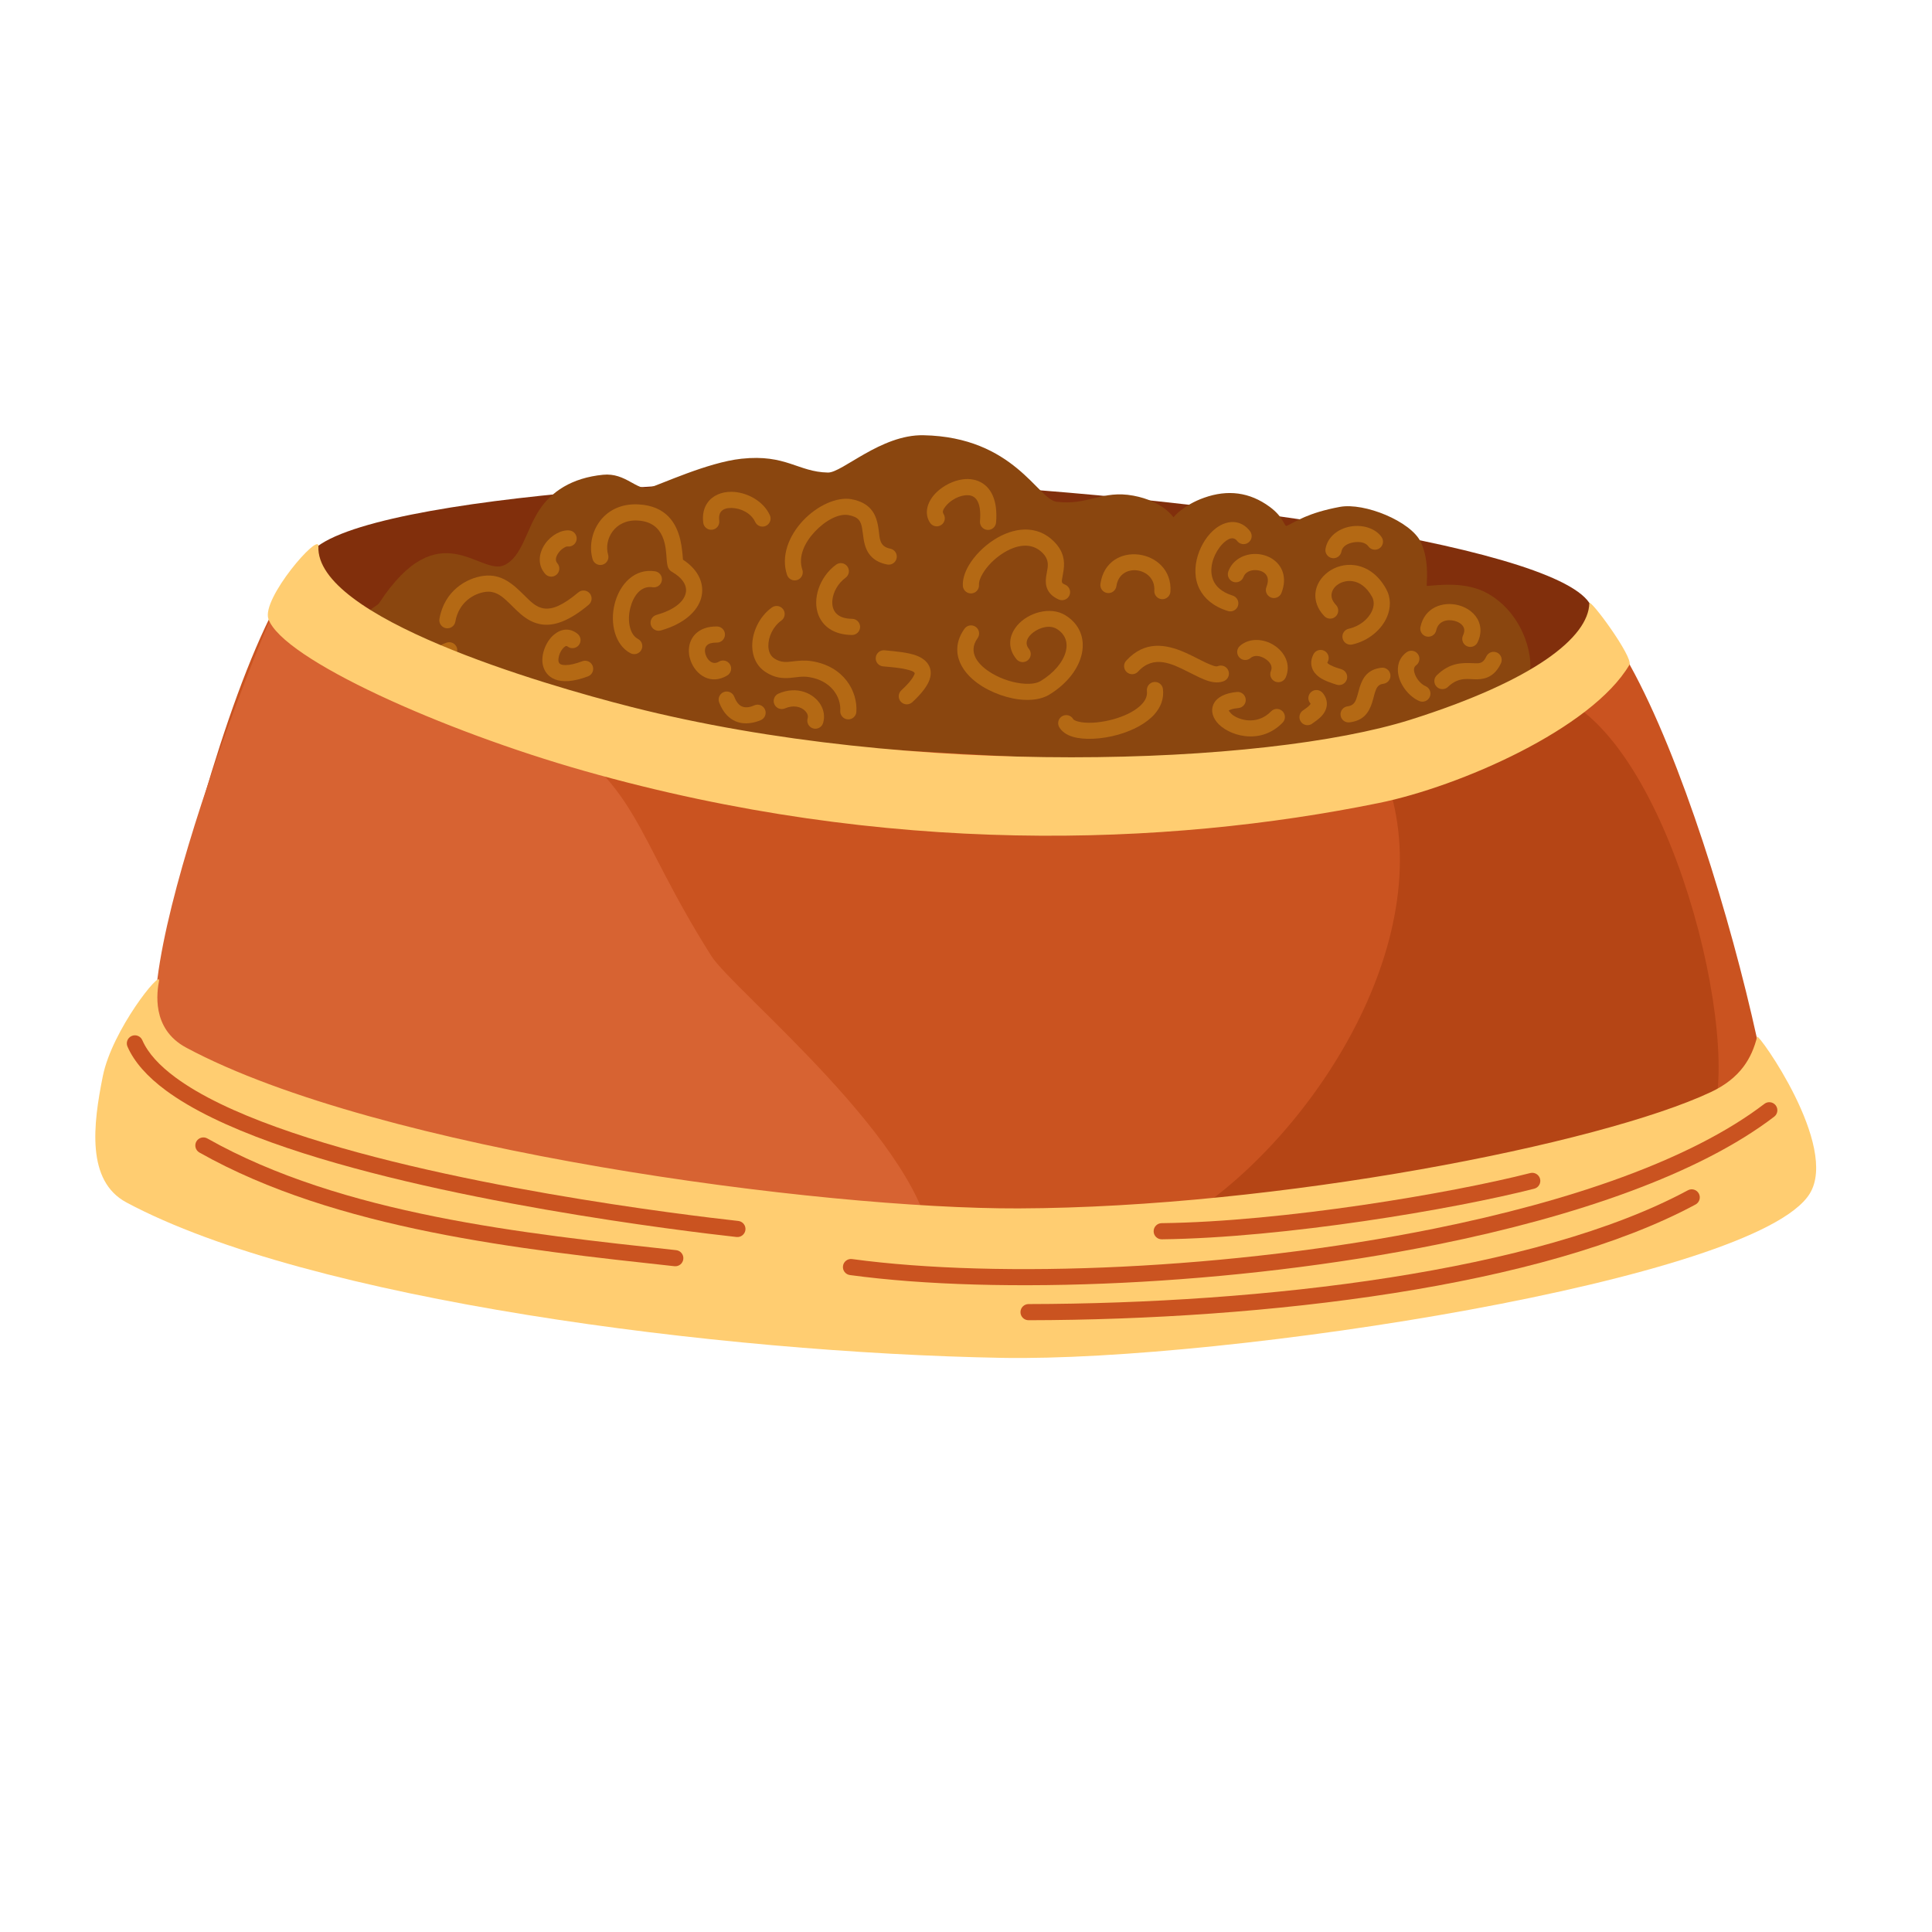 <?xml version="1.0" encoding="utf-8"?>
<!-- Generator: Adobe Illustrator 26.4.1, SVG Export Plug-In . SVG Version: 6.00 Build 0)  -->
<svg version="1.1" id="Layer_1" xmlns="http://www.w3.org/2000/svg" xmlns:xlink="http://www.w3.org/1999/xlink" x="0px" y="0px"
	 viewBox="0 0 2000 2000" style="enable-background:new 0 0 2000 2000;" xml:space="preserve">
<style type="text/css">
	.st0{fill-rule:evenodd;clip-rule:evenodd;fill:#F49E23;}
	.st1{fill-rule:evenodd;clip-rule:evenodd;fill:#D14D36;}
	.st2{fill-rule:evenodd;clip-rule:evenodd;fill:#FDF0D3;}
	.st3{fill-rule:evenodd;clip-rule:evenodd;fill:#0C427E;}
	.st4{fill-rule:evenodd;clip-rule:evenodd;fill:#B45A25;}
	.st5{fill-rule:evenodd;clip-rule:evenodd;fill:#EC8C28;}
	.st6{fill-rule:evenodd;clip-rule:evenodd;fill:#EE9726;}
	.st7{fill-rule:evenodd;clip-rule:evenodd;fill:#302574;}
	.st8{fill-rule:evenodd;clip-rule:evenodd;fill:#F3B953;}
	.st9{fill-rule:evenodd;clip-rule:evenodd;fill:#3D648F;}
	.st10{fill-rule:evenodd;clip-rule:evenodd;fill:#145468;}
	.st11{fill-rule:evenodd;clip-rule:evenodd;fill:#3B7A7A;}
	.st12{fill-rule:evenodd;clip-rule:evenodd;fill:#098B8D;}
	.st13{fill-rule:evenodd;clip-rule:evenodd;fill:#689595;}
	.st14{fill-rule:evenodd;clip-rule:evenodd;fill:#679595;}
	.st15{fill-rule:evenodd;clip-rule:evenodd;fill:#CEE4E4;}
	
		.st16{fill-rule:evenodd;clip-rule:evenodd;fill:#145468;stroke:#CEE4E4;stroke-width:5;stroke-linecap:round;stroke-linejoin:round;stroke-miterlimit:10;}
	.st17{fill-rule:evenodd;clip-rule:evenodd;fill:#043A60;}
	.st18{fill-rule:evenodd;clip-rule:evenodd;fill:#FD9A65;}
	.st19{fill-rule:evenodd;clip-rule:evenodd;fill:#18658D;}
	.st20{fill-rule:evenodd;clip-rule:evenodd;fill:#9FCDE5;}
	.st21{fill-rule:evenodd;clip-rule:evenodd;fill:#56A8D3;}
	.st22{fill-rule:evenodd;clip-rule:evenodd;fill:#276383;}
	.st23{fill-rule:evenodd;clip-rule:evenodd;fill:#E0F0F8;}
	.st24{fill-rule:evenodd;clip-rule:evenodd;fill:#A51E1C;}
	.st25{fill-rule:evenodd;clip-rule:evenodd;fill:#CB442D;}
	.st26{fill-rule:evenodd;clip-rule:evenodd;fill:#DC5A44;}
	.st27{fill-rule:evenodd;clip-rule:evenodd;fill:#F7BD54;}
	.st28{fill-rule:evenodd;clip-rule:evenodd;fill:#E46B37;}
	.st29{fill-rule:evenodd;clip-rule:evenodd;fill:#B67227;}
	.st30{fill-rule:evenodd;clip-rule:evenodd;fill:#D78A35;}
	.st31{fill-rule:evenodd;clip-rule:evenodd;fill:#A4331F;}
	.st32{fill-rule:evenodd;clip-rule:evenodd;fill:#F2A550;}
	.st33{fill-rule:evenodd;clip-rule:evenodd;fill:#F9E9D6;}
	.st34{fill-rule:evenodd;clip-rule:evenodd;fill:#844013;}
	.st35{fill-rule:evenodd;clip-rule:evenodd;fill:#A04E18;}
	.st36{fill-rule:evenodd;clip-rule:evenodd;fill:#F8B872;}
	.st37{fill-rule:evenodd;clip-rule:evenodd;fill:#FFC689;}
	.st38{fill-rule:evenodd;clip-rule:evenodd;fill:#B6844D;}
	.st39{fill-rule:evenodd;clip-rule:evenodd;fill:#CA5320;}
	.st40{fill-rule:evenodd;clip-rule:evenodd;fill:#D76332;}
	.st41{fill-rule:evenodd;clip-rule:evenodd;fill:#812F0C;}
	.st42{fill-rule:evenodd;clip-rule:evenodd;fill:#8A460F;}
	.st43{fill-rule:evenodd;clip-rule:evenodd;fill:#B46914;}
	.st44{fill-rule:evenodd;clip-rule:evenodd;fill:#B54515;}
	.st45{fill-rule:evenodd;clip-rule:evenodd;fill:#FFCD71;}
	.st46{fill-rule:evenodd;clip-rule:evenodd;fill:#95B41D;}
	.st47{fill-rule:evenodd;clip-rule:evenodd;fill:#A8C731;}
	.st48{fill-rule:evenodd;clip-rule:evenodd;fill:#85A214;}
	.st49{fill-rule:evenodd;clip-rule:evenodd;fill:#C6EF28;}
	.st50{fill-rule:evenodd;clip-rule:evenodd;fill:#ED982B;}
	.st51{fill-rule:evenodd;clip-rule:evenodd;fill:#FCCF7C;}
	.st52{fill-rule:evenodd;clip-rule:evenodd;fill:#FFE8BC;}
	.st53{fill-rule:evenodd;clip-rule:evenodd;fill:#ED6961;}
	.st54{fill-rule:evenodd;clip-rule:evenodd;fill:#696E1E;}
	.st55{fill-rule:evenodd;clip-rule:evenodd;fill:#9CA42A;}
	.st56{fill-rule:evenodd;clip-rule:evenodd;fill:#7F8615;}
	.st57{fill-rule:evenodd;clip-rule:evenodd;fill:#FFEECF;}
	.st58{fill-rule:evenodd;clip-rule:evenodd;fill:#77786D;}
	.st59{fill-rule:evenodd;clip-rule:evenodd;fill:#D3D5C6;}
	.st60{fill-rule:evenodd;clip-rule:evenodd;fill:#7C7A7A;}
	.st61{fill-rule:evenodd;clip-rule:evenodd;fill:#DBDCD9;}
	.st62{fill-rule:evenodd;clip-rule:evenodd;fill:#CA372D;}
	.st63{fill-rule:evenodd;clip-rule:evenodd;fill:#FE7D75;}
	.st64{fill-rule:evenodd;clip-rule:evenodd;fill:#B0B0B0;}
	.st65{fill-rule:evenodd;clip-rule:evenodd;fill:#888787;}
	.st66{fill-rule:evenodd;clip-rule:evenodd;fill:#6E6E6E;}
	.st67{fill-rule:evenodd;clip-rule:evenodd;fill:#757575;}
	.st68{fill-rule:evenodd;clip-rule:evenodd;fill:#60341E;}
	.st69{fill-rule:evenodd;clip-rule:evenodd;fill:#B0451B;}
	.st70{fill-rule:evenodd;clip-rule:evenodd;fill:#8A4727;}
	.st71{fill-rule:evenodd;clip-rule:evenodd;fill:#FABB64;}
	.st72{fill-rule:evenodd;clip-rule:evenodd;fill:#3E88AF;}
	.st73{fill-rule:evenodd;clip-rule:evenodd;fill:#5BA0C5;}
	.st74{fill-rule:evenodd;clip-rule:evenodd;fill:#FFF1DE;}
	.st75{fill-rule:evenodd;clip-rule:evenodd;fill:#F8B89B;}
	.st76{fill-rule:evenodd;clip-rule:evenodd;fill:#E98A5F;}
	.st77{fill-rule:evenodd;clip-rule:evenodd;fill:#FFCAB3;}
	.st78{fill-rule:evenodd;clip-rule:evenodd;fill:#F9A580;}
	.st79{fill-rule:evenodd;clip-rule:evenodd;fill:#FFDFD2;}
	.st80{fill-rule:evenodd;clip-rule:evenodd;fill:#E2A85C;}
	.st81{fill-rule:evenodd;clip-rule:evenodd;fill:#C68446;}
	.st82{fill-rule:evenodd;clip-rule:evenodd;fill:#F2BC75;}
	.st83{fill-rule:evenodd;clip-rule:evenodd;fill:#F2BC76;}
	.st84{fill-rule:evenodd;clip-rule:evenodd;fill:#FFD69F;}
	.st85{fill-rule:evenodd;clip-rule:evenodd;fill:#E7624B;}
	.st86{fill-rule:evenodd;clip-rule:evenodd;fill:#F6E8DB;}
	.st87{fill-rule:evenodd;clip-rule:evenodd;fill:#FC9EB6;}
	.st88{fill-rule:evenodd;clip-rule:evenodd;fill:#FFFFFF;}
</style>
<g>
	<path class="st39" d="M1836.28,1225.59c21.96-47.6-104.03-553.7-209.5-610.9c-225.22-122.15-1051.3-140.27-1280.81-58.11
		c-110.37,39.51-222.23,623.64-213.6,638.1C151.55,1226.77,1791.33,1323.02,1836.28,1225.59L1836.28,1225.59z"/>
	<path class="st40" d="M292.68,614.83c-3.76-5.65-181.01,426.05-118.95,477.73c76.38,63.6,468.22,222.24,577.04,215.09
		c83.1-5.47,214.79,1.7,214.11-13.17c-4.8-106.71-206-269.28-228.49-304.84c-83.19-131.57-73.09-178.44-184.39-243.36
		C487.93,708.89,324.79,663,292.68,614.83L292.68,614.83z"/>
	<path class="st41" d="M1017.92,780.95c399.93,25.16,648.98-86.68,630.05-151.16c-18.09-61.64-406.74-118.14-725.63-131.67
		c-161.26-6.84-603.64,18.53-605.78,85.58C313.01,695.17,707.55,761.43,1017.92,780.95L1017.92,780.95z"/>
	<path class="st42" d="M364.92,652.08c-9.17-6.52,24.73-23.41,27.6-27.79c62.2-95.11,104.54-27.34,129.69-39.33
		c18.04-8.6,22.14-35.28,35.6-56.28c12.66-19.73,34.14-34.01,66.45-37.21c23.61-2.34,34.78,16.91,48.13,13.3
		c10.67-2.89,60.1-26.14,95.13-29.89c46.3-4.96,58.43,13.73,89.57,14.31c14.74,0.28,54.82-39.46,98.76-38.63
		c93.93,1.77,118.66,66.52,137.87,68.87c32.73,4.01,47.15-12.36,79.58-6.31c30.71,5.73,41.44,22.39,41.44,22.39
		s9.79-12.45,31.76-20.26c24.38-8.66,47.06-5.9,67.88,9.41c15.2,11.18,14.88,20.99,17.87,19.6c9.33-4.32,21.57-13.36,54.72-19.52
		c25.39-4.72,73.32,14.79,83.74,36.24c9.81,20.19,5.43,45.62,6.38,45.58c9.78-0.41,40.32-5.67,64.25,8.52
		c39.56,23.45,46.97,72.11,41.19,84.18c-10.04,20.99-193.5,75.24-287.61,83.73c-110.54,9.98-253.11,0.04-413.75-9.38
		C687.31,762.22,433.15,700.58,364.92,652.08L364.92,652.08z"/>
	<path class="st43" d="M471.38,643.5c3.47-20.08,19.25-29.28,31.39-30.81c9.12-1.15,15.42,3.43,21.28,8.74
		c5.16,4.69,9.98,10.05,15.23,14.47c6.41,5.4,13.46,9.46,21.94,10.56c11.76,1.52,27.05-2.67,48.22-20.43
		c3.54-2.96,4-8.24,1.03-11.77c-2.96-3.53-8.24-3.99-11.77-1.03c-15.79,13.24-26.56,17.79-35.33,16.66
		c-8.43-1.09-14.28-7.33-20.36-13.35c-11.67-11.56-23.6-22.8-42.34-20.43c-17.62,2.23-40.72,15.39-45.76,44.54
		c-0.79,4.54,2.27,8.87,6.81,9.66C466.26,651.1,470.59,648.04,471.38,643.5L471.38,643.5z"/>
	<path class="st43" d="M707.01,579.36c-0.26-3.97-1.02-13.22-2.73-20.49c-4-16.92-14.32-35.18-43.28-36.72
		c-38.07-2.02-54.69,32.07-47.55,56.7c1.29,4.43,5.92,6.98,10.36,5.7c4.43-1.29,6.98-5.92,5.7-10.36
		c-4.51-15.56,6.55-36.63,30.61-35.35c29,1.54,29.16,28.85,30.01,40.23c0.32,4.23,0.94,7.28,1.6,8.67c1.01,2.14,2.43,3.38,3.77,4.15
		c11.01,6.33,16.44,14.43,14.25,22.66c-2.47,9.3-13.02,17.15-30.24,22.04c-4.44,1.26-7.01,5.89-5.76,10.32
		c1.26,4.44,5.89,7.02,10.32,5.76c24.75-7.03,38.27-20.45,41.83-33.82C729.51,605.24,723.85,590.32,707.01,579.36L707.01,579.36z"/>
	<path class="st43" d="M678.17,591.41c-21.22-3.33-36.67,13.18-41.87,33.7c-5.09,20.09,0.35,42.7,16.37,51.11
		c4.09,2.15,9.14,0.57,11.29-3.51c2.15-4.08,0.57-9.14-3.51-11.28c-4.42-2.32-6.95-6.83-8.27-11.97
		c-1.61-6.25-1.38-13.49,0.33-20.24c3.04-11.99,10.68-23.24,23.08-21.3c4.56,0.72,8.84-2.4,9.55-6.96
		C685.85,596.4,682.73,592.12,678.17,591.41L678.17,591.41z"/>
	<path class="st43" d="M830.59,589.79c-4.7-13.79,2.6-28.49,12.99-39.5c10.41-11.03,24.23-18.96,34.73-17.08
		c5.21,0.94,8.6,2.53,10.7,4.97c2.1,2.44,2.85,5.51,3.42,8.65c0.71,3.93,1.04,8.02,1.7,11.9c1.21,7.07,3.57,13.49,8.81,18.35
		c3.51,3.26,8.38,5.92,15.47,7.3c4.53,0.88,8.92-2.09,9.8-6.61c0.88-4.53-2.09-8.92-6.61-9.8c-11.23-2.18-10.87-10.6-11.87-18.36
		c-1.08-8.46-2.86-16.76-8.72-23.08c-4.08-4.4-10.14-8.05-19.76-9.78c-14.78-2.65-35.17,6.53-49.83,22.06
		c-14.68,15.56-23.3,36.87-16.66,56.36c1.49,4.37,6.24,6.7,10.61,5.22C829.74,598.91,832.07,594.15,830.59,589.79L830.59,589.79z"/>
	<path class="st43" d="M865.46,584.57c-17.36,12.78-24.6,35.73-18.25,51.97c4.49,11.47,15.29,20.57,34.72,20.79
		c4.61,0.05,8.4-3.65,8.45-8.26c0.05-4.61-3.65-8.4-8.26-8.45c-8.1-0.09-13.79-2.31-17.1-6.32c-2.9-3.51-3.79-8.19-3.33-12.99
		c0.81-8.5,5.78-17.45,13.69-23.27c3.71-2.74,4.51-7.97,1.77-11.69C874.41,582.62,869.17,581.83,865.46,584.57L865.46,584.57z"/>
	<path class="st43" d="M914.1,689.82c8.33,0.79,18.3,1.43,25.94,3.58c2.95,0.83,5.64,1.41,6.72,3.23c0.47,0.8-0.26,1.69-0.93,3.02
		c-1.99,4.02-6.13,8.86-12.77,14.98c-3.39,3.13-3.61,8.41-0.49,11.81c3.12,3.39,8.41,3.61,11.81,0.49
		c10.72-9.86,16.03-17.7,17.98-23.6c2.04-6.18,1.18-11.15-1.22-15.21c-2.3-3.89-6.4-7.08-11.97-9.28
		c-8.95-3.52-22.46-4.61-33.49-5.66c-4.59-0.43-8.67,2.94-9.11,7.53C906.13,685.31,909.51,689.39,914.1,689.82L914.1,689.82z"/>
	<path class="st43" d="M799.13,628.82c-12.86,9.11-20.65,25.54-20.43,40.11c0.16,10.87,4.57,20.69,13.69,26.67
		c9.49,6.23,17.55,6.82,25.78,6.14c5.94-0.49,11.98-1.96,19.27-0.83c23.11,3.59,33.32,20.72,32.39,34.89
		c-0.31,4.6,3.19,8.58,7.79,8.89c4.6,0.3,8.58-3.19,8.89-7.79c1.37-20.87-12.46-47.21-46.5-52.5c-7.26-1.13-13.53-0.38-19.54,0.31
		c-6.15,0.71-11.93,1.51-18.92-3.07c-4.36-2.86-6.07-7.75-6.15-12.94c-0.14-9.53,4.97-20.27,13.38-26.23
		c3.76-2.67,4.66-7.89,1.99-11.65C808.11,627.05,802.89,626.16,799.13,628.82L799.13,628.82z"/>
	<path class="st43" d="M1013.45,605.47c-0.21-3.48,1.38-7.48,3.79-11.61c4.46-7.64,12-15.38,20.74-21
		c13.16-8.45,29.44-12.48,41.33-0.41c5.72,5.81,5.78,11.32,5.06,16.2c-0.45,3.06-1.12,5.95-1.48,8.66
		c-0.61,4.64-0.33,8.89,1.43,12.72c1.8,3.89,5.12,7.65,11.69,10.58c4.21,1.88,9.16-0.02,11.04-4.23c1.88-4.21-0.02-9.16-4.23-11.03
		c-1.73-0.77-2.92-1.33-3.34-2.36c-0.52-1.26-0.15-2.68,0.08-4.21c0.42-2.77,1.11-5.74,1.51-8.86c1.13-8.88,0.42-18.77-9.86-29.2
		c-17.92-18.18-42.43-14.66-62.27-1.92c-11.05,7.1-20.5,16.97-26.14,26.63c-4.33,7.4-6.42,14.8-6.05,21.03
		c0.27,4.61,4.24,8.12,8.84,7.85C1010.21,614.03,1013.73,610.07,1013.45,605.47L1013.45,605.47z"/>
	<path class="st43" d="M976.7,531.96c-1.58-2.41,0.07-5.09,2.02-7.64c5-6.53,14.71-11.97,23.28-11.69
		c8.83,0.3,14.04,8.17,12.47,26.91c-0.38,4.6,3.04,8.64,7.64,9.02c4.6,0.38,8.64-3.04,9.02-7.63c1.91-22.86-5.17-35.02-14.08-40.7
		c-5.91-3.76-13.02-4.96-20.33-4.02c-9.62,1.24-19.59,6.27-26.63,12.85c-10.25,9.58-13.83,22.17-7.37,32.04
		c2.52,3.86,7.71,4.94,11.57,2.42C978.14,541,979.22,535.82,976.7,531.96L976.7,531.96z"/>
	<path class="st43" d="M998.45,650.85c-5.75,7.99-7.85,15.88-7.45,23.32c0.57,10.73,6.55,20.81,15.94,29.05
		c12.52,10.98,31.15,18.73,47.91,20.8c12.24,1.5,23.5-0.12,31.29-4.87c38.26-23.34,46.48-63.78,16.79-82.21
		c-15.54-9.65-38.66-2.79-49.86,10.49c-8.45,10.03-10.69,22.96-0.84,34.93c2.93,3.56,8.2,4.07,11.76,1.14
		c3.56-2.93,4.07-8.2,1.14-11.76c-5.09-6.18-1.22-12.75,4.47-17.06c6.92-5.24,17.14-8.12,24.51-3.54
		c8.87,5.51,11.57,14.2,9.21,23.25c-2.85,10.93-12.09,22.08-25.89,30.5c-4.14,2.52-9.88,3.23-16.18,2.92
		c-11.02-0.53-23.61-4.43-34-10.52c-14.73-8.63-25.87-21.9-15.24-36.67c2.69-3.74,1.84-8.97-1.9-11.66
		C1006.38,646.26,1001.15,647.11,998.45,650.85L998.45,650.85z"/>
	<path class="st43" d="M1155.7,606.79c3.61-25.38,40.85-19.66,39.24,4.58c-0.3,4.6,3.19,8.59,7.79,8.89
		c4.6,0.31,8.59-3.18,8.89-7.79c2.96-44.73-65.8-54.87-72.47-8.04c-0.65,4.57,2.53,8.8,7.1,9.45
		C1150.81,614.54,1155.04,611.36,1155.7,606.79L1155.7,606.79z"/>
	<path class="st43" d="M1096.53,752.78c2.54,4.39,7.38,7.99,14.26,10.01c11.48,3.38,29.74,2.57,46.94-2.32
		c14.92-4.24,28.94-11.54,37.33-21.01c6.62-7.48,10.01-16.29,8.82-26.16c-0.56-4.58-4.72-7.85-9.3-7.29
		c-4.58,0.55-7.85,4.72-7.3,9.3c0.78,6.47-2.78,11.81-8.05,16.3c-6.72,5.73-16.21,9.99-26.08,12.8
		c-12.02,3.42-24.65,4.67-33.91,3.19c-2.47-0.39-4.67-0.97-6.42-1.84c-0.78-0.38-1.48-0.73-1.83-1.33
		c-2.31-3.99-7.43-5.36-11.42-3.05C1095.58,743.67,1094.22,748.79,1096.53,752.78L1096.53,752.78z"/>
	<path class="st43" d="M1178.15,695.22c16.18-17.66,35.15-8.08,51.01-0.12c8.07,4.05,15.54,8.01,21.88,9.91
		c6.07,1.82,11.45,1.86,15.91,0.07c4.28-1.72,6.36-6.59,4.64-10.87c-1.72-4.28-6.59-6.36-10.87-4.64c-2.02,0.81-4.46-0.31-7.37-1.42
		c-7.76-2.96-16.99-8.51-26.85-12.8c-19.78-8.61-41.53-12.31-60.67,8.58c-3.11,3.4-2.88,8.69,0.52,11.81
		C1169.74,698.85,1175.03,698.62,1178.15,695.22L1178.15,695.22z"/>
	<path class="st43" d="M1383.05,626.3c-3.44-3.62-4.96-7.33-4.66-10.86c0.77-8.85,11.13-15.24,21.61-13.82
		c7.32,0.99,14.64,5.95,20.25,16.02c2.54,4.56,2.21,9.74,0.15,14.53c-3.74,8.68-12.88,16.17-24.21,18.69c-4.5,1-7.34,5.47-6.34,9.98
		c1,4.5,5.47,7.34,9.98,6.34c16.96-3.78,30.32-15.39,35.92-28.39c4.16-9.66,4.22-20.09-0.9-29.27c-8.85-15.9-21.06-22.9-32.61-24.46
		c-20.34-2.75-39.02,11.78-40.5,28.95c-0.65,7.62,1.77,15.99,9.19,23.8c3.17,3.35,8.47,3.48,11.81,0.31
		C1386.08,634.94,1386.22,629.64,1383.05,626.3L1383.05,626.3z"/>
	<path class="st43" d="M1359.62,677.43c-2.69,5.42-2.69,10.05-1.37,13.99c1.24,3.72,3.84,6.97,7.51,9.6
		c4.91,3.52,12.08,5.94,18,7.78c4.4,1.37,9.09-1.08,10.47-5.49c1.37-4.4-1.09-9.09-5.49-10.47c-3.62-1.13-7.91-2.42-11.4-4.29
		c-1.34-0.72-2.66-1.35-3.24-2.45c-0.19-0.36,0.22-0.71,0.49-1.24c2.05-4.13,0.36-9.15-3.76-11.2
		C1366.69,671.61,1361.67,673.3,1359.62,677.43L1359.62,677.43z"/>
	<path class="st43" d="M1397.04,747.78c14.51-1.74,20.01-10.18,23.31-20.27c1.37-4.2,2.24-8.74,3.73-12.78
		c1.25-3.39,3.11-6.32,7.94-6.89c4.58-0.53,7.87-4.69,7.33-9.27c-0.53-4.58-4.69-7.87-9.27-7.34c-14.04,1.64-19.32,10-22.53,20.19
		c-1.3,4.12-2.15,8.59-3.69,12.58c-1.37,3.54-3.54,6.54-8.81,7.17c-4.58,0.55-7.85,4.71-7.3,9.29
		C1388.3,745.06,1392.46,748.33,1397.04,747.78L1397.04,747.78z"/>
	<path class="st43" d="M1486.8,652.49c2.01-9.55,11.27-11.72,18.72-9.82c4.32,1.1,8.36,3.44,9.84,7.23
		c0.87,2.23,0.58,4.87-0.84,7.85c-1.98,4.16-0.21,9.15,3.96,11.14c4.17,1.98,9.16,0.21,11.14-3.96c3.78-7.96,3.64-15.11,1.32-21.09
		c-3.32-8.53-11.57-14.9-21.3-17.37c-15.95-4.05-34.9,2.15-39.2,22.58c-0.95,4.51,1.95,8.95,6.46,9.9
		C1481.42,659.89,1485.85,657,1486.8,652.49L1486.8,652.49z"/>
	<path class="st43" d="M1538.64,679.54c-1.38,2.9-2.74,4.8-4.46,5.83c-2.92,1.75-6.32,1.24-10,1.12
		c-10.81-0.35-23.21-0.7-36.84,12.57c-3.3,3.22-3.37,8.51-0.16,11.82c3.22,3.3,8.51,3.37,11.82,0.15
		c11.43-11.13,21.93-7.51,30.41-7.79c4.83-0.16,9.27-1.09,13.36-3.54c3.99-2.39,7.79-6.27,10.98-13.01
		c1.97-4.17,0.19-9.16-3.98-11.13C1545.6,673.59,1540.61,675.37,1538.64,679.54L1538.64,679.54z"/>
	<path class="st43" d="M1456.03,675.27c-7.88,5.86-10.18,14.49-8.42,23.44c2.19,11.12,11.4,22.59,21.54,26.98
		c4.23,1.83,9.16-0.11,10.99-4.35c1.84-4.23-0.11-9.16-4.35-10.99c-4.69-2.03-8.91-6.91-10.93-12.02c-1.38-3.49-1.97-7.34,1.13-9.64
		c3.71-2.75,4.48-7.99,1.73-11.69C1464.97,673.3,1459.73,672.52,1456.03,675.27L1456.03,675.27z"/>
	<path class="st43" d="M1294.03,549.91c-4.09-5.39-8.96-8.16-14-9.14c-6.99-1.35-14.73,0.93-21.73,6.37
		c-15.87,12.35-27.63,41.4-16.36,63.01c4.89,9.37,13.96,17.64,29.17,22.39c4.4,1.37,9.09-1.09,10.47-5.49
		c1.37-4.4-1.09-9.09-5.49-10.47c-11.24-3.51-17.72-9.45-20.44-16.63c-4.21-11.14,0.12-24.33,6.86-33.33
		c2.82-3.77,6.09-6.84,9.51-8.48c3.08-1.48,6.29-1.29,8.69,1.87c2.79,3.67,8.04,4.39,11.71,1.6
		C1296.1,558.83,1296.82,553.58,1294.03,549.91L1294.03,549.91z"/>
	<path class="st43" d="M1287.27,597.28c1.92-5.28,7.45-7.28,12.65-7.11c5.18,0.17,10.59,2.43,12.14,7.48
		c0.85,2.74,0.48,6.09-1.07,10.05c-1.68,4.29,0.43,9.15,4.73,10.83c4.29,1.68,9.15-0.43,10.83-4.73c3.24-8.26,3.25-15.32,1.49-21.06
		c-3.66-11.91-15.35-18.87-27.58-19.27c-12.22-0.4-24.4,5.69-28.91,18.1c-1.58,4.33,0.67,9.13,5,10.71
		C1280.9,603.85,1285.7,601.61,1287.27,597.28L1287.27,597.28z"/>
	<path class="st43" d="M1294.59,681.18c4.21-3.68,10.55-2.17,15.27,0.86c4.38,2.8,8,7.41,5.8,12.52c-1.82,4.24,0.14,9.16,4.38,10.98
		c4.24,1.82,9.16-0.14,10.98-4.38c5.62-13.07-0.92-26.01-12.15-33.2c-10.89-6.97-25.56-7.85-35.28,0.64
		c-3.47,3.04-3.83,8.32-0.79,11.79C1285.83,683.86,1291.11,684.21,1294.59,681.18L1294.59,681.18z"/>
	<path class="st43" d="M1271.92,735.64c0.5-0.33,1.3-0.8,2.02-1.06c2.09-0.78,4.76-1.3,8.08-1.61c4.59-0.42,7.98-4.5,7.55-9.09
		c-0.42-4.59-4.5-7.98-9.09-7.56c-13.03,1.2-19.92,5.8-22.97,10.35c-4.13,6.16-3.52,13.81,2.09,20.82
		c10.91,13.64,44.71,24.96,68.21,0.53c3.2-3.32,3.1-8.62-0.23-11.82c-3.32-3.2-8.62-3.1-11.82,0.23
		c-12.56,13.05-29.7,10.42-39.11,4.13C1274.66,739.22,1272.67,736.66,1271.92,735.64L1271.92,735.64z"/>
	<path class="st43" d="M1356.76,728.58c-0.33,0.46-1.3,1.77-1.99,2.39c-2.56,2.32-5.45,4.01-6.58,4.94
		c-3.55,2.94-4.05,8.21-1.11,11.77c2.94,3.55,8.21,4.05,11.77,1.11c1.65-1.36,6.43-4.26,9.75-8.08c3.23-3.72,5.2-8.18,4.95-12.95
		c-0.17-3.27-1.33-6.83-4.36-10.46c-2.95-3.54-8.23-4.02-11.77-1.06c-3.54,2.96-4.01,8.23-1.06,11.77
		C1356.5,728.17,1356.65,728.4,1356.76,728.58L1356.76,728.58z"/>
	<path class="st43" d="M1388.64,570.95c0.98-5.62,6.64-8.45,12.3-9.45c5.89-1.03,12.51-0.27,15.57,4.05
		c2.67,3.76,7.89,4.65,11.65,1.99c3.76-2.67,4.66-7.89,1.99-11.65c-6.45-9.11-19.69-13.03-32.1-10.85
		c-12.64,2.22-23.68,10.48-25.88,23.03c-0.79,4.54,2.25,8.88,6.79,9.67C1383.5,578.53,1387.84,575.49,1388.64,570.95L1388.64,570.95
		z"/>
	<path class="st43" d="M742.23,648.51c-10.12-0.13-17.05,2.92-21.59,7.1c-7.79,7.16-9.26,18.38-5.71,28.29
		c5.29,14.79,20.86,25.66,37.92,15.35c3.95-2.38,5.22-7.52,2.83-11.47c-2.38-3.95-7.52-5.22-11.47-2.83
		c-6.3,3.8-11.59-1.22-13.54-6.68c-1.28-3.59-1.52-7.77,1.29-10.37c2.08-1.92,5.42-2.74,10.06-2.68c4.61,0.06,8.4-3.64,8.46-8.25
		C750.54,652.37,746.84,648.57,742.23,648.51L742.23,648.51z"/>
	<path class="st43" d="M744.5,727.23c4.34,11.2,10.69,16.77,17.03,19.47c9.51,4.06,19.75,1.45,25.98-1.18
		c4.25-1.8,6.23-6.71,4.43-10.96c-1.8-4.25-6.71-6.23-10.95-4.43c-3.1,1.31-8.16,3.23-12.9,1.2c-3.17-1.35-5.84-4.54-8.01-10.14
		c-1.66-4.3-6.51-6.44-10.81-4.78C744.97,718.09,742.83,722.93,744.5,727.23L744.5,727.23z"/>
	<path class="st43" d="M812.6,733.32c8.63-3.77,16.63-1.85,20.98,2.71c2.05,2.15,3.3,4.89,2.48,7.58
		c-1.33,4.42,1.17,9.08,5.59,10.42c4.41,1.33,9.08-1.17,10.42-5.58c1.93-6.4,0.9-13.08-2.54-18.9
		c-6.89-11.62-24.25-20.01-43.62-11.55c-4.22,1.85-6.16,6.78-4.31,11C803.45,733.23,808.38,735.16,812.6,733.32L812.6,733.32z"/>
	<path class="st43" d="M744.56,539.06c-0.47-3.82-0.02-6.83,1.5-9c2.29-3.26,6.56-4.27,11.05-4.23c9.41,0.08,20.41,5.22,24.63,14.44
		c1.92,4.19,6.88,6.04,11.08,4.12c4.19-1.92,6.04-6.88,4.12-11.08c-6.87-15.01-24.36-24.06-39.68-24.19
		c-10.36-0.09-19.58,3.8-24.86,11.33c-3.53,5.02-5.51,11.81-4.42,20.65c0.56,4.58,4.74,7.84,9.31,7.27
		C741.87,547.81,745.13,543.64,744.56,539.06L744.56,539.06z"/>
	<path class="st43" d="M597.89,656.13c-8.14-6.56-17.03-5.23-24.38,0.83c-8.46,6.99-14.04,21.34-11.42,32.01
		c2.87,11.67,15.24,22.99,46.57,11.2c4.32-1.62,6.5-6.45,4.88-10.77c-1.62-4.32-6.45-6.5-10.77-4.88
		c-7.06,2.66-12.66,3.91-17.07,3.96c-3.06,0.04-5.26-0.35-6.51-1.74c-1.34-1.48-1.26-3.68-0.94-5.83c0.5-3.31,2.03-6.69,4.11-9.24
		c0.79-0.97,1.65-1.81,2.58-2.41c0.77-0.49,1.64-0.77,2.45-0.12c3.59,2.9,8.86,2.33,11.75-1.26
		C602.05,664.29,601.48,659.02,597.89,656.13L597.89,656.13z"/>
	<path class="st43" d="M469.55,680.2c3.1-1.99,4.62-5.87,3.46-9.55c-1.39-4.4-6.09-6.84-10.49-5.45
		c-9.85,3.11-12.42,8.2-12.85,11.81c-0.29,2.41,0.19,5.06,1.85,7.83c1.51,2.54,4.68,5.65,8.38,9.43c3.23,3.3,8.52,3.36,11.82,0.13
		c3.3-3.23,3.36-8.52,0.13-11.82C471.12,681.85,470.32,681.01,469.55,680.2L469.55,680.2z"/>
	<path class="st43" d="M576.95,583.09c-2.82-3.22-1.19-7.31,1.06-10.57c1.53-2.21,3.54-4.13,5.68-5.43
		c1.36-0.82,2.71-1.52,3.99-1.37c4.58,0.52,8.73-2.77,9.25-7.35c0.53-4.58-2.77-8.73-7.35-9.26c-8.26-0.95-19.03,4.83-25.31,13.89
		c-6.59,9.52-8.14,21.65,0.1,31.08c3.03,3.47,8.32,3.83,11.79,0.79C579.63,591.85,579.99,586.57,576.95,583.09L576.95,583.09z"/>
	<path class="st44" d="M1428.66,789.92c70.89,159.72-54.7,366.66-183.71,458.75c-5.65,4.03,459.64-16.47,517-72.5
		c50.91-49.74-17.02-369.3-131.21-445.57C1598.08,708.79,1428.66,789.92,1428.66,789.92L1428.66,789.92z"/>
	<path class="st45" d="M329.61,565.35c-3.71,73.92,230.33,142.68,323.79,166.45c290.02,73.75,655.79,60.9,806.79,13.21
		c128.5-40.59,184.13-85.44,185.07-120.41c0.17-6.31,45.94,56.08,41.52,63.59c-39.09,66.27-175.81,126.07-259.34,143.07
		c-220.2,44.81-508.99,55.67-822.37-33.16c-147.31-41.76-312.38-115.8-327.18-157.26C270.38,619.78,330.35,550.66,329.61,565.35
		L329.61,565.35z"/>
	<path class="st45" d="M164.64,1015.27c2.21-12.18-48.56,50.95-58.19,98.72c-10.14,50.3-17.22,108.46,24.42,130.77
		c188.98,101.21,615.25,155.68,906.5,160.9c231.16,4.15,780.51-80.32,836.03-169.93c30.54-49.3-53.41-166.65-54.42-162.55
		c-5.41,21.8-16.98,42.8-47.88,57.33c-114.45,53.84-448.88,119.56-716.79,120.43c-204.05,0.67-662.46-59.61-861.61-166.46
		C156.05,1064.82,162.7,1026.01,164.64,1015.27L164.64,1015.27z"/>
	<path class="st39" d="M131.98,1083.46c7.01,16.05,20.65,31.23,39.66,45.3c27.02,19.99,65.11,37.96,109.26,53.86
		c168.94,60.85,427.5,91.95,481.54,97.92c4.59,0.5,8.72-2.8,9.23-7.39c0.5-4.58-2.81-8.72-7.39-9.22
		c-53.61-5.92-310.12-36.67-477.71-97.03c-42.39-15.27-79.03-32.39-104.98-51.58c-16.29-12.05-28.28-24.8-34.28-38.55
		c-1.85-4.23-6.78-6.16-11-4.32C132.07,1074.3,130.13,1079.23,131.98,1083.46L131.98,1083.46z"/>
	<path class="st39" d="M206.44,1193.09c141.64,79.95,332.92,100.37,491.72,117.69c4.58,0.5,8.71-2.82,9.21-7.4
		c0.5-4.59-2.82-8.71-7.4-9.22c-156.69-17.1-345.56-36.74-485.32-115.63c-4.02-2.27-9.12-0.85-11.39,3.17
		C201.01,1185.72,202.43,1190.83,206.44,1193.09L206.44,1193.09z"/>
	<path class="st39" d="M879.81,1319.93c153.11,20.78,396.78,11.16,608.93-31.81c142.21-28.81,270.25-72.72,347.91-132.14
		c3.66-2.81,4.36-8.05,1.56-11.72c-2.8-3.66-8.05-4.36-11.72-1.56c-76.09,58.22-201.72,100.81-341.07,129.04
		c-210.21,42.58-451.65,52.22-603.36,31.63c-4.57-0.62-8.79,2.59-9.4,7.16C872.03,1315.09,875.24,1319.31,879.81,1319.93
		L879.81,1319.93z"/>
	<path class="st39" d="M1064.77,1366.69c245.98-0.45,532.01-34.46,690.46-119.8c4.06-2.19,5.58-7.26,3.4-11.32
		c-2.19-4.06-7.26-5.58-11.32-3.4c-156.61,84.35-439.43,117.36-682.57,117.8c-4.61,0.01-8.35,3.76-8.34,8.37
		C1056.4,1362.96,1060.15,1366.7,1064.77,1366.69L1064.77,1366.69z"/>
	<path class="st39" d="M1202.7,1282.93c127.5-1.58,302.69-31.25,385.54-52.39c4.47-1.14,7.17-5.69,6.03-10.16s-5.7-7.17-10.17-6.03
		c-82,20.92-255.41,50.31-381.61,51.87c-4.61,0.06-8.31,3.85-8.25,8.46C1194.29,1279.29,1198.08,1282.99,1202.7,1282.93
		L1202.7,1282.93z"/>
</g>
</svg>
